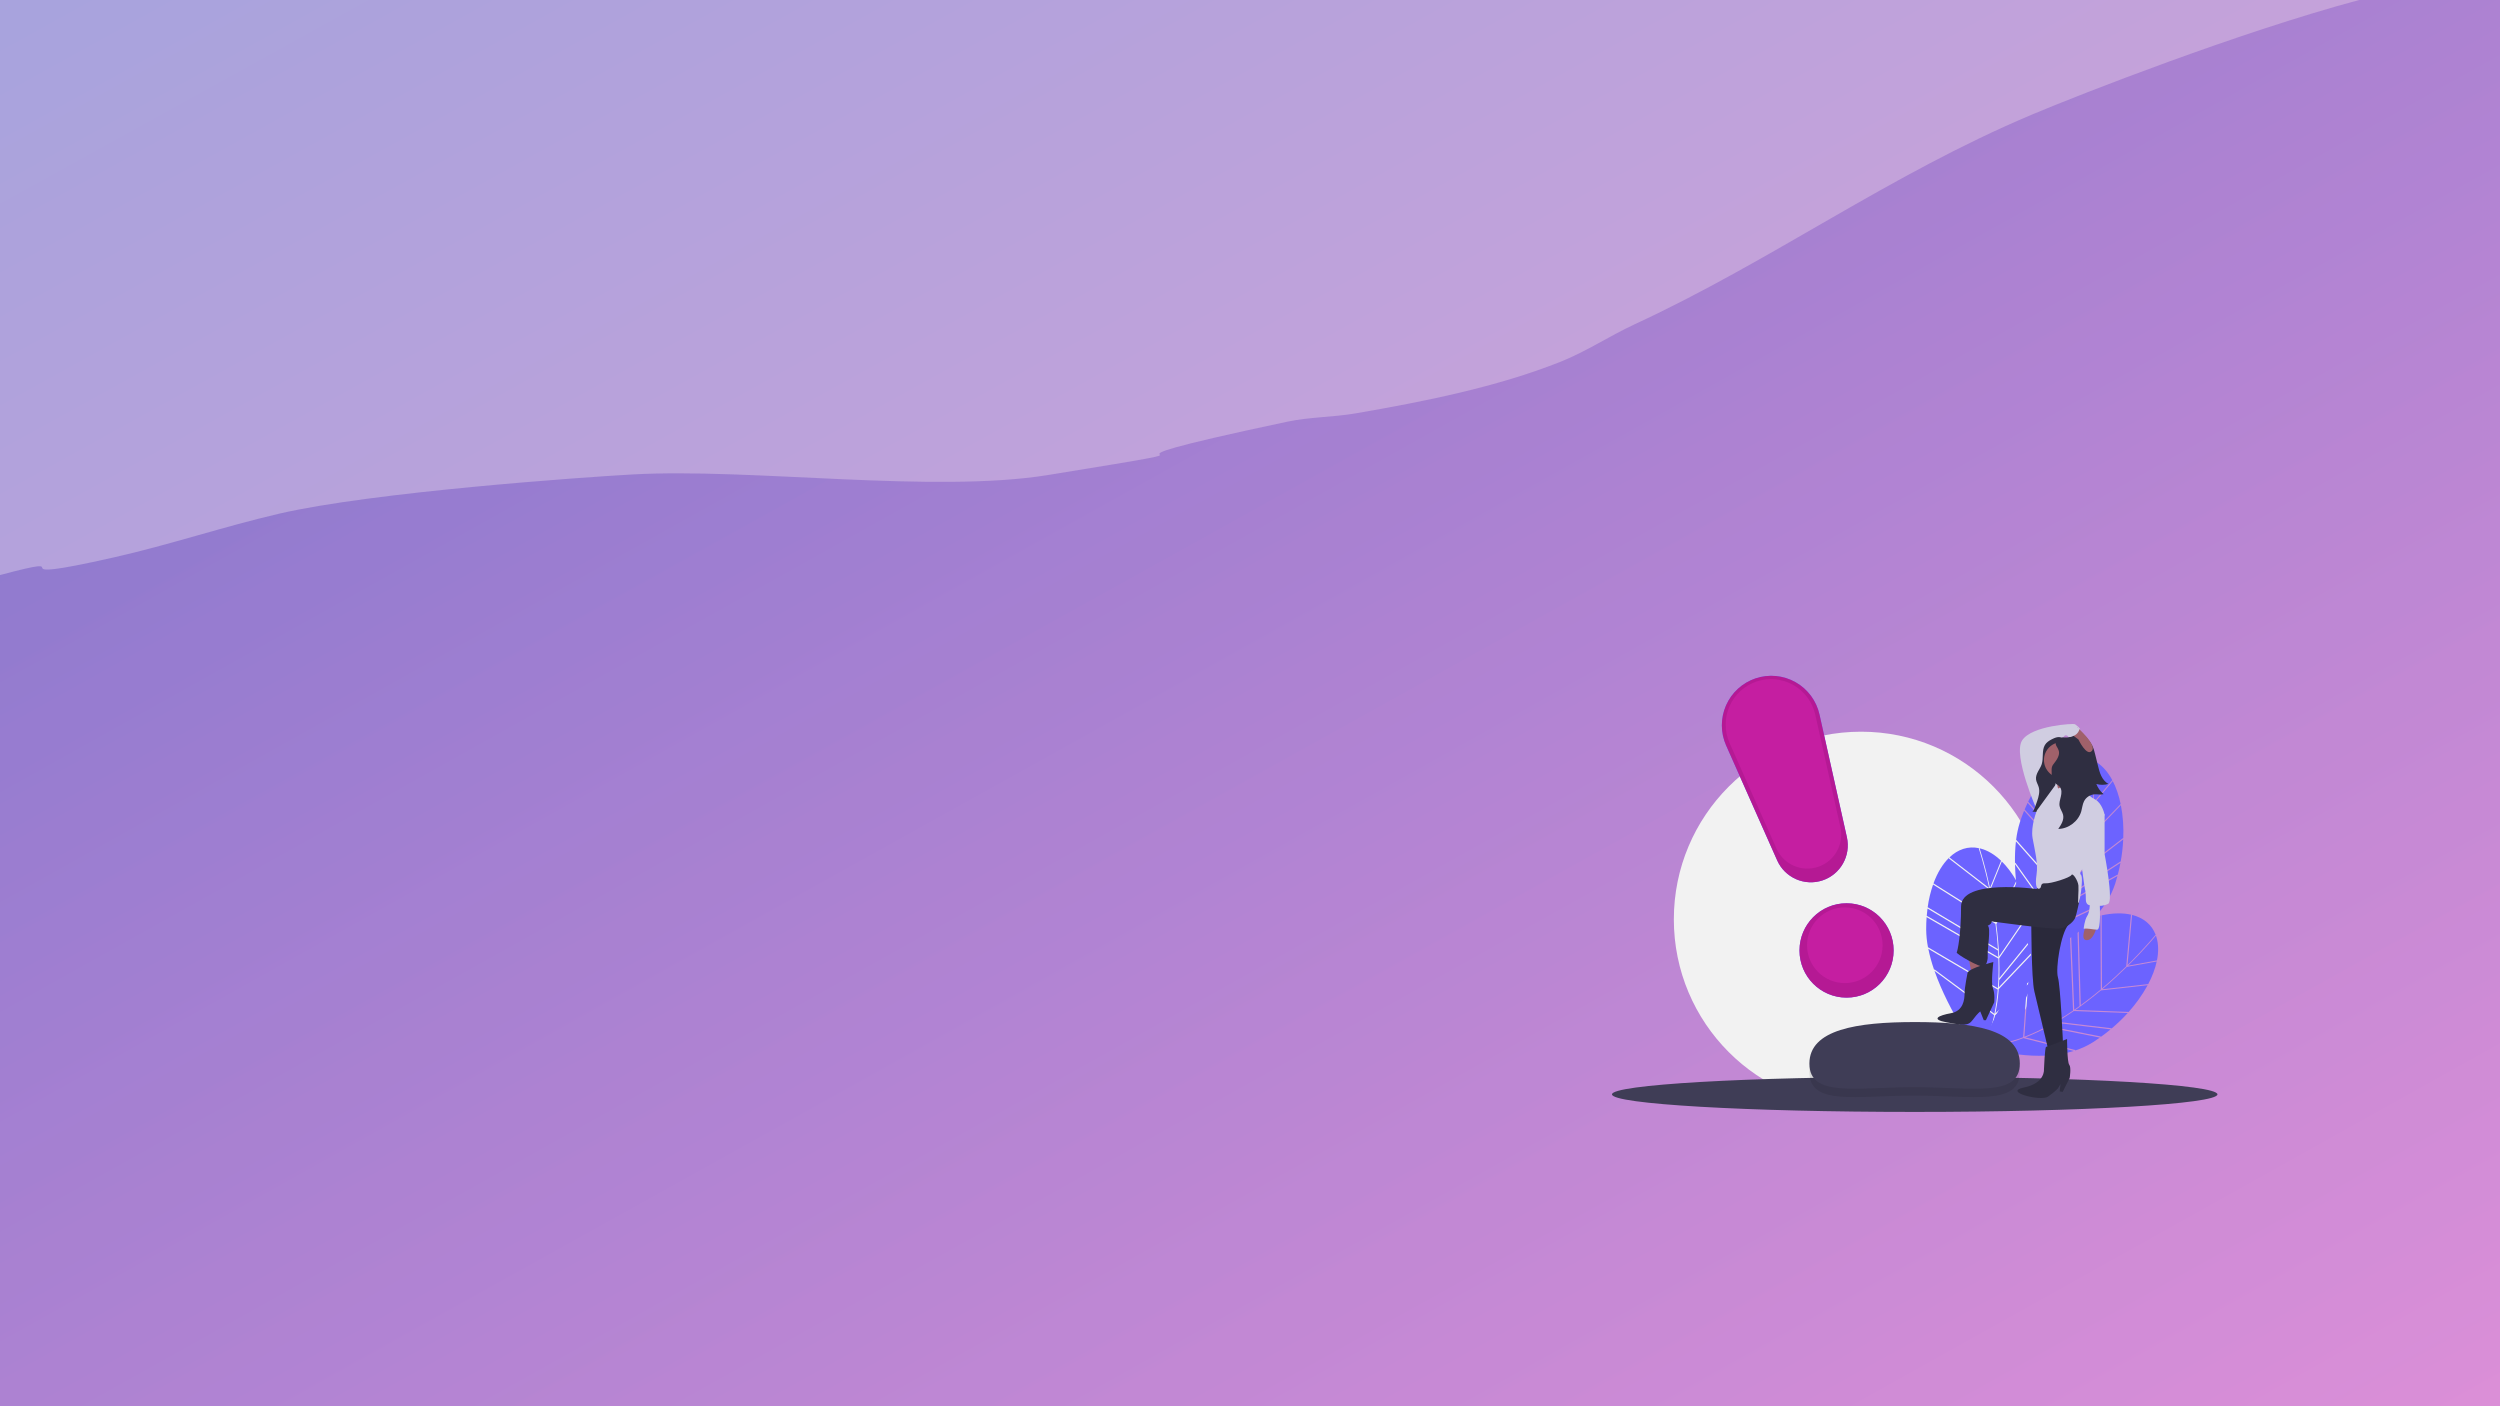 <?xml version="1.0" encoding="UTF-8"?>
<svg width="1920px" height="1080px" viewBox="0 0 1920 1080" version="1.1" xmlns="http://www.w3.org/2000/svg" xmlns:xlink="http://www.w3.org/1999/xlink">
    <!-- Generator: Sketch 52.6 (67491) - http://www.bohemiancoding.com/sketch -->
    <title>Artboard</title>
    <desc>Created with Sketch.</desc>
    <defs>
        <linearGradient x1="1.062%" y1="0.975%" x2="100%" y2="100%" id="linearGradient-1">
            <stop stop-color="#3023AE" offset="0%"></stop>
            <stop stop-color="#C51EA1" offset="100%"></stop>
        </linearGradient>
        <linearGradient x1="0%" y1="0%" x2="102%" y2="101%" id="linearGradient-2">
            <stop stop-color="#3023AE" offset="0%"></stop>
            <stop stop-color="#C86DD7" offset="100%"></stop>
        </linearGradient>
    </defs>
    <g id="Artboard" stroke="none" stroke-width="1" fill="none" fill-rule="evenodd">
        <path d="M0,0 L1929,0 L1929,1080 L0,1080 L0,0 Z" id="Rectangle-2" fill="url(#linearGradient-1)" fill-rule="nonzero" opacity="0.418"></path>
        <path d="M1811.811,-1.50990331e-14 L1920,-1.50990331e-14 L1920,1080 L0,1080 L0,441.63 C68.814,423.366 -11.095,450.321 87.179,428.14 C130.285,418.412 171.667,404.407 214.681,394.434 C285.928,377.915 448.099,366.43 486.255,364.344 C577.552,359.352 717.104,379.043 804.779,364.827 C984.445,335.693 792.585,365.404 988.752,323.836 C1005.746,320.235 1023.751,320.442 1040.949,317.488 C1093.556,308.449 1149.896,297.197 1198.422,277.854 C1218.573,269.821 1235.95,258.074 1255.407,249.058 C1361.839,199.74 1450.503,134.331 1560.806,87.882 C1597.327,72.502 1719.058,24.867 1811.811,-3.01980663e-14 Z" id="Combined-Shape" fill-opacity="0.35" fill="url(#linearGradient-2)" fill-rule="nonzero"></path>
        <g id="undraw_notify_88a4" transform="translate(1238, 519)">
            <ellipse id="Oval" fill="#F2F2F2" cx="191.297" cy="187.056" rx="143.788" ry="144.113"></ellipse>
            <path d="M384.576,80.939 L369.575,98.765 C368.766,106.443 367.618,115.022 365.991,124.022 L390.637,98.467 L390.753,98.913 C389.35,92.046 387.229,85.815 384.439,80.517 L384.576,80.939 Z" id="Path" fill="#6C63FF"></path>
            <path d="M369.715,97.418 L384.246,80.151 C381.075,74.241 377.058,69.521 372.259,66.423 C372.009,66.262 371.758,66.11 371.506,65.959 C371.51,68.058 371.448,80.378 369.715,97.418 Z" id="Path" fill="#6C63FF"></path>
            <path d="M388.329,152.679 L388.36,153.196 C389.201,150.027 389.919,146.855 390.516,143.678 L354.775,166.807 L354.751,166.571 C354.075,168.416 353.38,170.227 352.666,172.003 L388.329,152.679 Z" id="Path" fill="#6C63FF"></path>
            <path d="M392.588,124.576 L392.66,125.066 C393.069,116.466 392.46,107.849 390.846,99.393 L365.731,125.435 C364.167,133.863 362.327,141.885 360.209,149.501 L392.588,124.576 Z" id="Path" fill="#6C63FF"></path>
            <path d="M329.218,81.004 C325.504,85.877 322.292,91.114 319.629,96.635 L361.024,143.996 C362.728,137.353 364.103,130.911 365.208,124.904 L329,81.473 L329.218,81.004 Z" id="Path" fill="#6C63FF"></path>
            <path d="M316.704,103.138 L316.915,102.663 L359.424,149.934 C359.882,148.316 360.32,146.706 360.737,145.105 L319.189,97.569 L319.403,97.096 C318.463,99.041 317.563,101.055 316.704,103.138 Z" id="Path" fill="#6C63FF"></path>
            <path d="M390.579,142.561 L390.63,143.067 C391.689,137.307 392.359,131.481 392.636,125.631 L359.819,150.893 C358.378,155.963 356.817,160.831 355.136,165.497 L390.579,142.561 Z" id="Path" fill="#6C63FF"></path>
            <path d="M343.21,191.697 C337.648,201.398 331.346,209.6 324.367,216.204 C332.087,213.083 363.189,199.335 379.308,174.541 L343.21,191.697 Z" id="Path" fill="#6C63FF"></path>
            <path d="M310.238,127.199 C309.621,132.792 309.38,138.42 309.514,144.046 L309.773,143.541 L343.113,190.417 C346.175,184.959 348.907,179.321 351.295,173.535 L310.238,127.199 Z" id="Path" fill="#6C63FF"></path>
            <path d="M369.101,97.365 C370.971,78.929 370.871,66.083 370.869,65.899 L371.187,65.769 C363.681,61.408 355.387,61.56 347.308,65.436 L369.101,97.365 Z" id="Path" fill="#6C63FF"></path>
            <path d="M352.106,173.375 C351.88,173.924 351.657,174.476 351.428,175.019 C349.241,180.223 346.773,185.305 344.034,190.241 L379.79,173.247 L379.808,173.755 C382.61,169.366 384.845,164.639 386.461,159.687 C387.087,157.739 387.665,155.783 388.193,153.82 L352.106,173.375 Z" id="Path" fill="#6C63FF"></path>
            <path d="M365.426,123.705 C367.029,114.806 368.16,106.327 368.959,98.739 L346.666,66.077 L346.901,65.631 C340.83,68.64 334.892,73.752 329.513,80.628 L365.426,123.705 Z" id="Path" fill="#6C63FF"></path>
            <path d="M342.623,191.281 L309.527,144.749 C310.325,178.479 321.815,214.478 322.557,216.767 C330.505,209.633 337.119,200.863 342.623,191.281 Z" id="Path" fill="#6C63FF"></path>
            <path d="M351.679,172.538 L351.713,172.52 C354.564,165.49 357.035,158.311 359.116,151.015 L316.501,103.627 C315.35,106.454 314.28,109.4 313.293,112.463 C311.917,116.857 310.945,121.367 310.387,125.938 L351.679,172.538 Z" id="Path" fill="#6C63FF"></path>
            <path d="M418.299,219.425 L395.402,223.565 C389.893,228.961 383.549,234.835 376.568,240.727 L411.813,236.8 L411.618,237.217 C414.908,231.031 417.239,224.877 418.462,219.012 L418.299,219.425 Z" id="Path" fill="#6C63FF"></path>
            <path d="M396.367,222.617 L418.547,218.607 C419.864,212.028 419.775,205.825 418.05,200.371 C417.96,200.087 417.863,199.81 417.765,199.533 C416.432,201.152 408.545,210.601 396.367,222.617 Z" id="Path" fill="#6C63FF"></path>
            <path d="M375.536,277.077 L375.231,277.495 C377.895,275.592 380.467,273.608 382.948,271.543 L340.702,266.509 L340.834,266.312 C339.139,267.301 337.451,268.252 335.771,269.163 L375.536,277.077 Z" id="Path" fill="#6C63FF"></path>
            <path d="M396.7,258.155 L396.444,258.579 C402.232,252.217 407.247,245.191 411.385,237.646 L375.469,241.648 C368.901,247.14 362.378,252.142 355.9,256.654 L396.7,258.155 Z" id="Path" fill="#6C63FF"></path>
            <path d="M375.622,184.087 C369.66,185.467 363.853,187.446 358.289,189.996 L360.032,252.935 C365.572,248.908 370.729,244.826 375.404,240.906 L375.155,184.309 L375.622,184.087 Z" id="Path" fill="#6C63FF"></path>
            <path d="M351.898,193.135 L352.362,192.904 L355.021,256.486 C356.403,255.532 357.765,254.572 359.105,253.606 L357.356,190.435 L357.821,190.207 C355.86,191.104 353.885,192.08 351.898,193.135 Z" id="Path" fill="#6C63FF"></path>
            <path d="M383.708,270.723 L383.425,271.145 C387.906,267.386 392.13,263.328 396.066,258.998 L354.714,257.476 C350.378,260.46 346.078,263.212 341.814,265.731 L383.708,270.723 Z" id="Path" fill="#6C63FF"></path>
            <path d="M315.955,278.286 C305.498,282.203 295.425,284.491 285.847,285.116 C293.779,287.647 326.483,296.94 354.676,288.148 L315.955,278.286 Z" id="Path" fill="#6C63FF"></path>
            <path d="M331.605,207.533 C327.571,211.447 323.804,215.627 320.328,220.045 L320.848,219.823 L316.695,277.238 C322.527,274.992 328.219,272.396 333.74,269.467 L331.605,207.533 Z" id="Path" fill="#6C63FF"></path>
            <path d="M395.927,222.184 C409.1,209.18 417.198,199.222 417.314,199.079 L417.641,199.183 C414.635,191.026 408.15,185.84 399.461,183.661 L395.927,222.184 Z" id="Path" fill="#6C63FF"></path>
            <path d="M334.467,269.861 C333.944,270.14 333.42,270.423 332.898,270.694 C327.902,273.304 322.767,275.64 317.517,277.691 L355.87,287.46 L355.561,287.863 C360.512,286.274 365.241,284.062 369.637,281.281 C371.36,280.18 373.049,279.043 374.705,277.87 L334.467,269.861 Z" id="Path" fill="#6C63FF"></path>
            <path d="M376.335,240.121 C383.232,234.292 389.499,228.485 394.944,223.151 L398.559,183.744 L399.024,183.551 C392.433,181.988 384.607,182.129 376.088,183.986 L376.335,240.121 Z" id="Path" fill="#6C63FF"></path>
            <path d="M315.768,277.591 L319.89,220.595 C299.039,247.084 284.981,282.155 284.095,284.392 C294.756,283.979 305.431,281.452 315.768,277.591 Z" id="Path" fill="#6C63FF"></path>
            <path d="M334.67,268.944 L334.708,268.952 C341.378,265.36 347.85,261.41 354.095,257.121 L351.431,193.382 C348.745,194.824 346.046,196.408 343.336,198.136 C339.481,200.641 335.862,203.493 332.523,206.657 L334.67,268.944 Z" id="Path" fill="#6C63FF"></path>
            <path d="M299.378,142.69 L290.61,164.289 C292.208,171.842 293.762,180.357 294.99,189.42 L310.548,157.481 L310.795,157.87 C307.344,151.773 303.405,146.505 299.118,142.33 L299.378,142.69 Z" id="Path" fill="#6C63FF"></path>
            <path d="M290.327,162.965 L298.821,142.042 C293.983,137.405 288.707,134.16 283.187,132.7 C282.9,132.625 282.614,132.558 282.328,132.492 C282.979,134.487 286.72,146.223 290.327,162.965 Z" id="Path" fill="#6C63FF"></path>
            <path d="M325.072,209.754 L325.261,210.236 C325.083,206.962 324.788,203.722 324.376,200.516 L297.518,233.585 L297.423,233.368 C297.349,235.332 297.246,237.269 297.115,239.18 L325.072,209.754 Z" id="Path" fill="#6C63FF"></path>
            <path d="M320.455,181.707 L320.675,182.151 C318.412,173.846 315.175,165.839 311.033,158.297 L295.178,190.844 C296.291,199.345 297.014,207.544 297.348,215.443 L320.455,181.707 Z" id="Path" fill="#6C63FF"></path>
            <path d="M246.751,159.901 C244.722,165.686 243.282,171.662 242.452,177.737 L296.426,209.955 C295.998,203.109 295.319,196.557 294.518,190.502 L246.688,160.415 L246.751,159.901 Z" id="Path" fill="#6C63FF"></path>
            <path d="M241.676,184.828 L241.73,184.311 L296.736,216.098 C296.672,214.417 296.592,212.75 296.496,211.098 L242.322,178.762 L242.379,178.246 C242.085,180.386 241.851,182.58 241.676,184.828 Z" id="Path" fill="#6C63FF"></path>
            <path d="M324.092,199.434 L324.295,199.899 C323.526,194.093 322.367,188.345 320.826,182.696 L297.407,216.887 C297.6,222.155 297.617,227.269 297.457,232.227 L324.092,199.434 Z" id="Path" fill="#6C63FF"></path>
            <path d="M294.195,260.839 C291.898,271.788 288.434,281.54 283.833,289.983 C290.212,284.624 315.552,261.913 323.235,233.34 L294.195,260.839 Z" id="Path" fill="#6C63FF"></path>
            <path d="M242.947,209.714 C244.085,215.224 245.591,220.651 247.454,225.959 L247.545,225.4 L293.709,259.651 C294.937,253.512 295.797,247.304 296.283,241.062 L242.947,209.714 Z" id="Path" fill="#6C63FF"></path>
            <path d="M289.727,163.105 C285.82,144.993 281.763,132.807 281.704,132.632 L281.966,132.41 C273.483,130.588 265.642,133.302 259.154,139.491 L289.727,163.105 Z" id="Path" fill="#6C63FF"></path>
            <path d="M297.005,240.658 C296.96,241.25 296.918,241.844 296.867,242.431 C296.392,248.059 295.612,253.656 294.53,259.198 L323.294,231.96 L323.468,232.437 C324.779,227.395 325.447,222.208 325.457,216.997 C325.451,214.95 325.397,212.911 325.295,210.881 L297.005,240.658 Z" id="Path" fill="#6C63FF"></path>
            <path d="M294.355,189.294 C293.134,180.334 291.596,171.92 290.015,164.456 L258.741,140.299 L258.827,139.802 C253.981,144.545 249.911,151.246 246.915,159.452 L294.355,189.294 Z" id="Path" fill="#6C63FF"></path>
            <path d="M293.509,260.625 L247.683,226.624 C258.844,258.456 280.874,289.132 282.285,291.079 C287.644,281.833 291.23,271.443 293.509,260.625 Z" id="Path" fill="#6C63FF"></path>
            <path d="M296.341,239.995 L296.368,239.967 C296.911,232.398 297.047,224.805 296.776,217.221 L241.634,185.356 C241.411,188.401 241.302,191.534 241.308,194.753 C241.354,199.358 241.82,203.948 242.699,208.468 L296.341,239.995 Z" id="Path" fill="#6C63FF"></path>
            <ellipse id="Oval" fill="#3F3D56" cx="232.5" cy="321.478" rx="232.5" ry="13.484"></ellipse>
            <path d="M313.223,304.3 C313.223,330.508 276.775,322.401 232.149,322.401 C187.522,322.401 151.616,330.508 151.616,304.3 C151.616,278.092 188.059,272.393 232.685,272.393 C277.312,272.393 313.223,278.092 313.223,304.3 Z" id="Path" fill="#000000" opacity="0.1"></path>
            <path d="M313.223,297.847 C313.223,324.055 276.775,315.949 232.149,315.949 C187.522,315.949 151.616,324.055 151.616,297.847 C151.616,271.64 188.059,265.94 232.685,265.94 C277.312,265.94 313.223,271.64 313.223,297.847 Z" id="Path" fill="#3F3D56"></path>
            <path d="M322.041,188.61 C322.041,188.61 322.041,232.598 324.387,242.336 C326.732,252.074 335.108,287.331 335.108,287.331 L346.499,284.981 C346.499,284.981 344.488,238.307 342.478,231.591 C340.468,224.875 344.823,197.341 350.519,191.297 C356.214,185.253 347.839,181.559 347.839,181.559 L322.041,188.61 Z" id="Path" fill="#2F2E41"></path>
            <path d="M322.041,188.61 C322.041,188.61 322.041,232.598 324.387,242.336 C326.732,252.074 335.108,287.331 335.108,287.331 L346.499,284.981 C346.499,284.981 344.488,238.307 342.478,231.591 C340.468,224.875 344.823,197.341 350.519,191.297 C356.214,185.253 347.839,181.559 347.839,181.559 L322.041,188.61 Z" id="Path" fill="#000000" opacity="0.1"></path>
            <path d="M349.514,278.937 C349.514,278.937 334.438,284.981 333.432,284.981 C332.427,284.981 331.757,302.442 331.757,302.442 C331.757,302.442 332.762,312.851 316.346,316.209 C299.93,319.567 329.412,326.954 334.773,323.26 C340.133,319.567 342.478,316.88 342.478,316.88 L344.488,313.523 L343.818,319.231 L346.163,319.567 L351.524,308.822 C351.524,308.822 352.864,300.763 351.189,298.748 C349.514,296.733 349.514,278.937 349.514,278.937 Z" id="Path" fill="#2F2E41"></path>
            <polygon id="Path" fill="#A0616A" points="273.797 215.809 276.142 228.905 287.198 227.897 285.188 218.495"></polygon>
            <path d="M328.072,160.404 L326.062,163.762 C326.062,163.762 268.102,155.703 268.102,177.194 C268.102,198.684 265.422,211.444 264.752,212.451 C264.081,213.459 282.173,224.204 286.193,223.532 C286.193,223.532 288.874,219.838 288.539,215.137 C288.203,210.436 291.219,192.976 288.539,191.968 C288.539,191.968 291.889,190.625 291.554,188.61 C291.554,188.61 338.793,195.326 344.823,193.983 C350.854,192.64 354.874,188.275 355.879,185.588 C356.884,182.902 359.037,172.423 359.037,172.423 L358.56,154.696 L353.199,148.316 L345.158,147.309 L332.762,155.032 L328.072,160.404 Z" id="Path" fill="#2F2E41"></path>
            <path d="M363.92,192.304 C363.92,192.304 359.23,203.049 364.59,203.049 C369.951,203.049 371.961,193.647 371.961,193.647 L363.92,192.304 Z" id="Path" fill="#A0616A"></path>
            <path d="M328.072,105.336 L326.397,103.321 C326.397,103.321 307.635,61.012 315.006,49.595 C322.376,38.178 354.539,36.5 355.544,37.171 C356.549,37.843 359.565,40.193 359.23,40.865 C358.895,41.536 352.194,43.215 354.539,47.245 C354.539,47.245 351.189,48.252 350.519,46.909 C349.849,45.566 347.839,45.23 347.169,46.573 C346.499,47.916 335.778,50.938 335.778,51.946 C335.778,52.953 334.102,57.99 332.427,58.661 C330.752,59.333 332.762,69.407 336.113,72.093 C339.463,74.779 341.808,82.166 341.808,82.166 L340.133,97.277 L328.072,105.336 Z" id="Path" fill="#D0CDE1"></path>
            <path d="M337.66,48.832 C335.656,49.855 333.663,51.16 332.454,53.218 C329.981,57.43 331.561,63.191 330.028,67.928 C329.375,69.948 328.185,71.684 327.202,73.53 C326.22,75.377 325.419,77.488 325.676,79.616 C325.928,81.704 327.154,83.475 327.733,85.48 C328.729,88.931 327.731,92.672 326.606,96.073 C325.99,97.935 325.335,99.78 324.641,101.609 C324.238,102.669 323.755,103.806 322.83,104.317 L330.759,104.969 C333.063,105.158 335.61,105.27 337.421,103.667 C338.158,102.962 338.747,102.117 339.156,101.182 C340.945,97.436 341.234,93.019 341.029,88.779 C340.823,84.539 340.161,80.326 340.198,76.08 C340.16,74.686 340.347,73.295 340.753,71.962 C341.176,70.92 341.674,69.91 342.243,68.94 C344.05,65.448 344.796,61.416 345.517,57.464 C346.01,54.753 346.799,50.827 345.386,48.28 C343.976,45.741 339.566,47.86 337.66,48.832 Z" id="Path" fill="#2F2E41"></path>
            <ellipse id="Oval" fill="#A0616A" cx="345.493" cy="64.706" rx="13.736" ry="13.767"></ellipse>
            <path d="M340.133,76.458 C340.133,76.458 342.311,85.021 340.971,89.386 C339.63,93.751 359.23,83.51 359.23,83.51 C359.23,83.51 353.199,75.451 353.199,72.764 L340.133,76.458 Z" id="Path" fill="#A0616A"></path>
            <path d="M365.26,89.554 C365.26,89.554 360.905,86.196 360.905,84.517 C360.905,82.838 357.89,79.144 357.89,79.144 C357.89,79.144 343.483,86.532 342.813,86.532 C342.143,86.532 341.808,82.166 341.808,82.166 L326.397,103.321 C326.397,103.321 321.371,115.409 323.047,124.811 C324.722,134.213 327.402,143.951 326.062,152.681 C324.722,161.412 326.397,164.434 328.407,163.426 C330.417,162.419 328.407,159.061 332.762,159.397 C337.118,159.733 351.859,155.032 352.864,153.017 C353.869,151.002 357.89,157.382 358.225,161.076 C358.56,164.77 357.555,174.843 358.225,174.507 C358.895,174.172 359.9,168.463 360.235,165.777 C360.57,163.091 361.575,154.36 360.235,153.017 C358.895,151.674 359.9,149.659 360.905,148.988 C361.91,148.316 378.326,106.679 378.326,106.679 C378.326,106.679 376.651,97.948 370.956,94.926 C365.26,91.904 365.26,89.554 365.26,89.554 Z" id="Path" fill="#D0CDE1"></path>
            <path d="M372.966,100.97 L378.326,106.679 L378.326,136.899 C378.326,136.899 385.362,173.164 381.007,175.179 C376.651,177.194 374.641,176.522 374.641,176.522 C374.641,176.522 375.646,194.99 372.631,194.99 C369.616,194.99 364.925,193.647 362.245,194.319 C362.245,194.319 362.915,187.603 364.925,184.581 C366.935,181.559 366.935,176.186 366.935,176.186 C366.935,176.186 363.92,176.186 363.92,171.821 C363.92,167.456 363.585,164.77 363.25,163.762 C362.915,162.755 360.57,144.958 360.57,144.958 L372.966,100.97 Z" id="Path" fill="#D0CDE1"></path>
            <path d="M342.561,48.136 C344.88,46.659 347.955,47.777 350.648,47.233 C353.576,46.641 356.016,44.082 359,44.227 C361.481,44.349 363.441,46.31 365.048,48.209 C366.549,49.891 367.843,51.748 368.902,53.74 C370.002,55.954 370.601,58.378 371.192,60.779 L373.173,68.835 C373.844,71.566 374.524,74.32 375.744,76.853 C376.964,79.386 378.78,81.715 381.247,83.056 C378.23,83.969 375.013,83.979 371.99,83.086 C373.151,86.124 375.07,88.813 377.563,90.897 C375.329,91.58 372.921,90.891 370.589,91.04 C367.189,91.294 364.159,93.285 362.569,96.308 C361.352,98.688 361.165,101.446 360.437,104.019 C358.267,111.7 350.712,117.509 342.747,117.619 C344.98,114.393 347.324,110.648 346.459,106.819 C345.937,104.504 344.289,102.561 343.801,100.239 C343.279,97.757 344.142,95.225 344.729,92.757 C345.315,90.29 345.558,87.457 344.032,85.433 C342.414,83.288 339.167,82.579 338.123,80.101 C337.805,79.183 337.666,78.212 337.712,77.241 L337.646,72.825 C337.586,71.899 337.664,70.97 337.878,70.067 C338.221,68.884 339.012,67.893 339.766,66.919 C341.198,65.07 342.592,63.103 343.147,60.829 C343.821,58.068 342.775,56.355 341.433,54.12 C340.272,52.187 340.547,49.419 342.561,48.136 Z" id="Path" fill="#2F2E41"></path>
            <path d="M357.219,39.522 C357.219,39.522 372.631,52.953 368.61,57.654 C364.59,62.355 358.225,48.924 358.225,48.924 L351.524,43.887 L357.219,39.522 Z" id="Path" fill="#A0616A"></path>
            <path d="M292.894,219.838 C292.894,219.838 275.137,224.204 273.127,227.897 C273.127,227.897 270.782,239.314 270.782,244.015 C270.782,248.716 269.777,257.446 260.396,259.125 C251.015,260.804 244.315,263.826 257.046,266.177 C269.777,268.527 273.462,269.199 277.148,264.162 C280.833,259.125 282.843,257.782 282.843,257.782 L285.523,264.498 L287.198,264.498 L293.564,250.731 C293.564,250.731 294.234,244.015 292.559,239.986 C290.884,235.956 292.894,219.838 292.894,219.838 Z" id="Path" fill="#2F2E41"></path>
            <path d="M359.062,40.697 C359.062,40.697 358.55,46.069 351.268,47.077 L349.681,42.04 L354.707,37.675 L359.062,40.697 Z" id="Path" fill="#D0CDE1"></path>
            <ellipse id="Oval" fill="#6C63FF" cx="180.158" cy="210.944" rx="36.157" ry="36.239"></ellipse>
            <path d="M161.768,157.125 L161.768,157.125 C147.916,161.783 132.8,155.125 126.856,141.747 L87.664,53.528 C83.314,43.737 83.287,32.561 87.59,22.749 C91.893,12.937 100.126,5.4 110.264,1.991 L110.264,1.99 C120.455,-1.436 131.617,-0.371 140.98,4.921 C150.343,10.212 157.028,19.235 159.375,29.748 L180.414,123.986 C183.585,138.189 175.535,152.496 161.768,157.125 Z" id="Path" fill="#6C63FF"></path>
            <ellipse id="Oval" fill="#B51994" cx="180.158" cy="210.944" rx="36.157" ry="36.239"></ellipse>
            <path d="M126.856,141.747 L87.664,53.528 C83.314,43.737 83.287,32.561 87.59,22.749 C91.893,12.937 100.126,5.4 110.264,1.991 C120.455,-1.436 131.617,-0.371 140.98,4.921 C150.343,10.212 157.028,19.235 159.375,29.748 L180.414,123.986 C183.585,138.189 175.535,152.496 161.768,157.125 C147.916,161.783 132.8,155.125 126.856,141.747 Z" id="Path" fill="#B51994"></path>
            <ellipse id="Oval" fill="#C51EA1" cx="178.821" cy="206.949" rx="29.01" ry="29.075"></ellipse>
            <path d="M126.29,132.617 L90.33,51.675 C86.339,42.691 86.314,32.437 90.262,23.434 C94.21,14.431 101.764,7.515 111.066,4.388 C120.417,1.243 130.659,2.22 139.249,7.076 C147.84,11.931 153.973,20.21 156.127,29.856 L175.431,116.322 C178.34,129.353 170.954,142.48 158.323,146.727 C145.613,151.001 131.744,144.892 126.29,132.617 Z" id="Path" fill="#C51EA1"></path>
        </g>
    </g>
</svg>